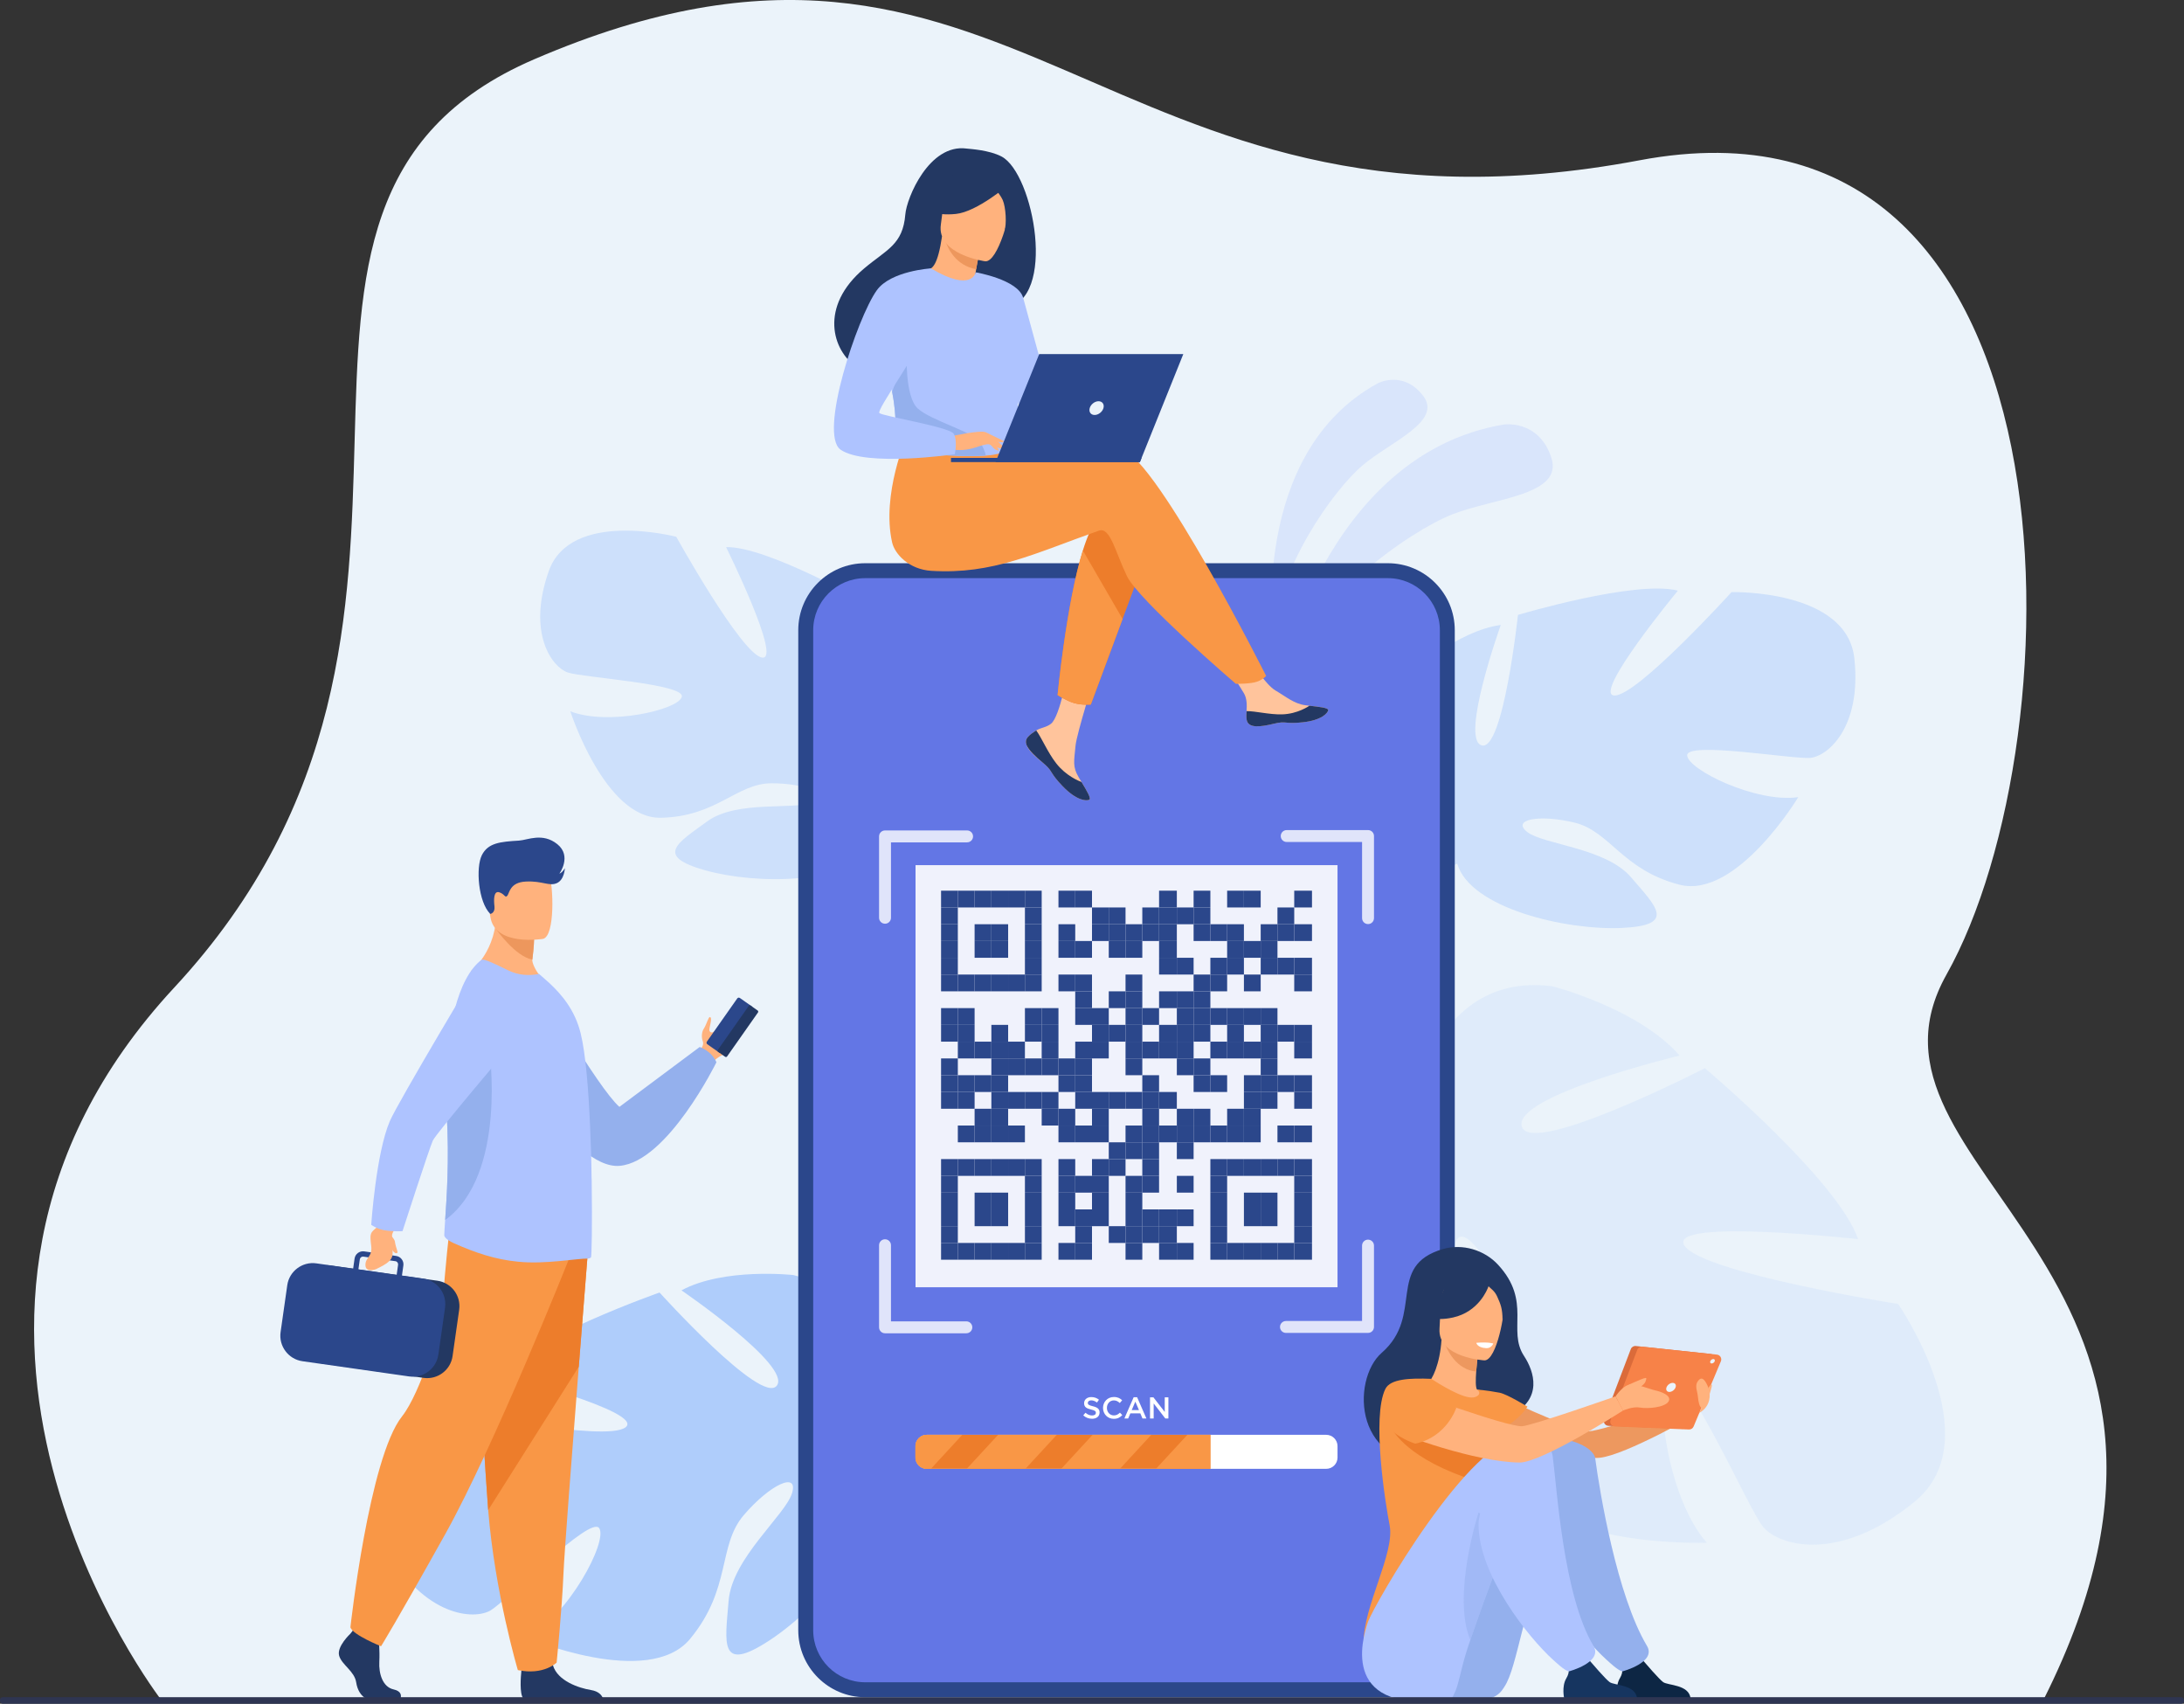 <?xml version="1.0" encoding="UTF-8"?>
<svg id="Layer_2" data-name="Layer 2" xmlns="http://www.w3.org/2000/svg" viewBox="0 0 2161.94 1686">
  <rect x="0" y="0" width="2161.94" height="1686" fill="#333333" stroke="none"/>
  <defs>
    <style>
      .cls-1 {
        opacity: .2;
      }

      .cls-2 {
        opacity: .3;
      }

      .cls-3 {
        opacity: .5;
      }

      .cls-4 {
        opacity: .9;
      }

      .cls-5 {
        opacity: .8;
      }

      .cls-6 {
        fill: #f99746;
      }

      .cls-6, .cls-7, .cls-8, .cls-9, .cls-10, .cls-11, .cls-12, .cls-13, .cls-14, .cls-15, .cls-16, .cls-17, .cls-18, .cls-19, .cls-20, .cls-21, .cls-22, .cls-23, .cls-24, .cls-25 {
        stroke-width: 0px;
      }

      .cls-7 {
        fill: #2b478b;
      }

      .cls-8 {
        fill: #6376e5;
      }

      .cls-9 {
        fill: #94b0ed;
      }

      .cls-10 {
        fill: #2e3552;
      }

      .cls-11 {
        fill: #0d2644;
      }

      .cls-12 {
        fill: #233862;
      }

      .cls-13 {
        fill: #163560;
      }

      .cls-14 {
        fill: #db6b3a;
      }

      .cls-15 {
        fill: #aec3ff;
      }

      .cls-16 {
        fill: #afcdfb;
      }

      .cls-17 {
        fill: #cde0fb;
      }

      .cls-18 {
        fill: #fff;
      }

      .cls-19 {
        fill: #ffc49c;
      }

      .cls-20 {
        fill: #ffb27d;
      }

      .cls-21 {
        fill: #ed975d;
      }

      .cls-22 {
        fill: #ed985f;
      }

      .cls-23 {
        fill: #ebf3fa;
      }

      .cls-24 {
        fill: #ed7d2b;
      }

      .cls-25 {
        fill: #f78248;
      }
    </style>
  </defs>
  <g id="_лой_1" data-name="‘лой_1">
    <g>
      <path class="cls-23" d="m159.99,1682.79s-292.23-377.15,12.52-705.5C511.22,612.37,191.2,204.08,528.68,58.72c475.89-204.97,561.19,200.44,1094.12,99.94,445.02-83.92,435.57,571.78,304.05,805.78-109.05,194.02,311.23,290.18,96.11,717.47l-1862.97.88Z"/>
      <g>
        <g class="cls-2">
          <path class="cls-15" d="m1265.53,674.4s46.16-224.59,223-254.27c0,0,34.42-5.24,47.03,32.46,12.61,37.7-56.07,39.97-98.08,56.5-42.01,16.53-139.11,84.26-171.95,165.3Z"/>
        </g>
        <g class="cls-2">
          <path class="cls-15" d="m1260.29,632.77s-23.81-184.24,103.85-253.57c0,0,24.99-13.09,44.58,12.48,19.59,25.57-32.43,45.4-60.26,69.13-27.83,23.74-84.37,101.22-88.18,171.96Z"/>
        </g>
      </g>
      <path class="cls-17" d="m543.15,565.38c21.66-61.62,126.3-34.16,126.3-34.16,0,0,63.94,115.33,84.7,119.49,20.76,4.16-35.41-109.28-35.41-109.28,40.89-.94,140.7,56.45,140.7,56.45,0,0-16,127.88,5.15,126.8,21.15-1.08,8.39-113.95,8.39-113.95,38.43,14.68,71.73,63.22,71.73,63.22,40.35,78.03-61.94,125.81-61.94,125.81,0,0-4.59,44.44,19.16,97.54h0s5.51,9.89,10.64,26.39l-10.71-.79c-.66-2.94-1.42-5.78-2.29-8.53,0-.02,0-.04-.02-.05-.01-.04-.03-.08-.04-.12-.61-1.71-1.49-4.14-2.6-7.11,0,0,0,0,0-.01,0,0,0,0,0-.01-2.8-6.65-4.66-11.54-5.81-15.06,0-.01,0-.02,0-.03-8.33-20.83-20.52-48.08-29.54-54.27,0,0,1.31-1.58,2.65-4.75-.85,1.51-1.73,3.09-2.65,4.75-21.23,37.94-113.4,37.74-163.71,23.5-50.31-14.24-26.98-27.01,2.24-48.37,29.23-21.36,86.4-10.95,104.11-18.87,17.7-7.92-6.51-18.92-40.76-18.8-34.25.11-53.78,32.91-109.18,34.1-55.4,1.19-89.69-105.37-89.69-105.37,37.12,14.58,106.77-1.36,110.35-14.26,3.58-12.91-97.37-19.02-112.8-24.11-15.43-5.09-40.62-38.55-18.96-100.16Z"/>
      <path class="cls-16" d="m382.77,1533.88c-37.94-66.17,66.2-137.71,66.2-137.71,0,0,150.74,31.5,170.27,16.32,19.53-15.18-123.62-52.09-123.62-52.09,30.38-36.87,157.28-81.29,157.28-81.29,0,0,100.83,111.74,116.02,92.22,15.19-19.52-94.33-94.38-94.33-94.38,42.3-22.76,110.63-15.15,110.63-15.15,99.77,23.89,63.94,150.77,63.94,150.77,0,0,35.78,37.97,100.84,57.51h0s12.95,2.67,31.44,10.73l-8.87,8.87c-3.1-1.66-6.2-3.16-9.29-4.48-.02-.02-.03-.02-.06-.02-.04-.02-.09-.04-.13-.06-1.98-.76-4.8-1.84-8.27-3.13,0,0,0,0-.01,0,0,0-.01,0-.02,0-8.01-2.6-13.76-4.69-17.75-6.36-.01,0-.02-.01-.04-.02-24.77-8.54-58.16-18.55-70.52-15.3,0,0-.4-2.36-2.17-5.97.69,1.9,1.41,3.89,2.17,5.97,17.34,47.72-53.18,129.04-104.16,162.65-50.98,33.61-44.47,3.24-41.04-38.9,3.43-42.14,56.26-84.74,62.77-106.42,6.51-21.69-21.69-8.68-47.73,21.68-26.04,30.36-11.95,72.66-53.18,122.54-41.23,49.88-161.59-1.13-161.59-1.13,41.22-21.68,80.28-95.41,71.61-108.43-8.67-13.02-91.12,71.55-107.39,81.31-16.27,9.76-65.07,6.49-103.01-59.68Z"/>
      <g class="cls-3">
        <path class="cls-16" d="m1835.63,651.61c-7.36-68.58-121.57-65.66-121.57-65.66,0,0-93.62,103.08-115.97,102.34-22.35-.74,62.83-103.76,62.83-103.76-41.81-10.86-158.29,24-158.29,24,0,0-14.48,135.32-35.96,129.1-21.48-6.22,18.94-119.16,18.94-119.16-43.05,5.8-89.02,47.64-89.02,47.64-60.35,70.45,33.24,144.31,33.24,144.31,0,0-6.03,46.79-43.28,95.63h0s-8.06,8.83-17.32,24.55l11.2,1.78c1.39-2.86,2.86-5.6,4.42-8.21,0-.02.01-.04.03-.05.02-.04.05-.08.07-.11,1.04-1.61,2.54-3.9,4.39-6.68,0,0,0,0,0-.01,0,0,0,0,0-.01,4.49-6.16,7.59-10.74,9.62-14.08,0-.01.01-.02.02-.03,13.6-19.4,32.73-44.46,43.49-48.64,0,0-.96-1.94-1.58-5.52.5,1.76,1.03,3.59,1.58,5.52,12.65,44.14,107.44,66.22,162.6,63.76,55.16-2.47,34.27-21.24,9.39-50.26-24.88-29.02-86.17-32.16-102.45-44.57-16.28-12.42,11.27-17.87,46.44-9.47,35.18,8.4,47.32,46.84,103.98,61.46,56.66,14.62,117.68-86.62,117.68-86.62-41.68,6.02-109.42-27.22-109.99-41.35-.56-14.13,104.69,4,121.78,2.5,17.09-1.5,51.08-29.8,43.72-98.37Z"/>
      </g>
      <g class="cls-1">
        <path class="cls-16" d="m1895.62,1485.81c75.66-62.09-16.66-195.36-16.66-195.36,0,0-195.18-30.9-211.68-58-16.51-27.1,172.03-6.17,172.03-6.17-19.64-58.06-151.63-169.18-151.63-169.18,0,0-171.86,88.1-181.19,57.76-9.33-30.33,156.16-70.24,156.16-70.24-40.38-46.58-125.8-68.58-125.8-68.58-130.57-16.8-145.4,151.73-145.4,151.73,0,0-60.22,29.25-147.17,23.04h0s-16.75-2.69-42.61-1.46l6.6,14.68c4.48-.57,8.88-.96,13.19-1.14.03-.01.05-.01.08,0,.06,0,.12,0,.19,0,2.72-.01,6.6-.02,11.34.01,0,0,.01,0,.02,0,0,0,.01,0,.02,0,10.8.54,18.65.65,24.19.46.02,0,.03,0,.05,0,33.61,1.04,78.22,4.25,91.56,13.77,0,0,1.55-2.65,5.32-6.17-1.7,1.97-3.46,4.02-5.32,6.17-42.54,49.35,5,179.03,50.85,242.57,45.85,63.54,51.87,24.15,66.95-27.96,15.09-52.11-28.88-127.28-26.81-156.27,2.07-28.98,29.97-.53,47.38,47.75,17.4,48.28-18.77,92.61,7.96,171.22,26.73,78.62,194.36,72.27,194.36,72.27-39.57-44.79-52.83-151.04-36.5-162.7,16.33-11.66,76.71,127.35,91.78,146.47,15.07,19.12,75.11,37.43,150.76-24.66Z"/>
      </g>
      <g id="man">
        <path class="cls-20" d="m732.59,1019.97c-3.59,9.66-9.82,20.87-16.35,23.65-7.41,3.16-10.5,7.62-10.5,7.62l-5.98-3.47-7.14-4.15s.17-.79.52-2.08c.34-1.29.88-3.08,1.6-5.06,0,0,2.19-2.82.85-6.36-1.34-3.53-1.07-9,1.22-12.33,2.29-3.33,4.5-11.53,5.88-11.29,3.34.57-1.64,11.85-.21,13.94,1.29,1.89,2.91,1.24,3.21,1.1.02-.01.04-.02.06-.03,9.37-4.12,20.74-26.34,25.77-23.34,1.88,1.12,2.61,17.69,1.08,21.8Z"/>
        <g>
          <path class="cls-7" d="m700.17,1033.42l11.74,8.25c.83.58,1.98.38,2.57-.45l30.08-42.79c.58-.83.38-1.98-.45-2.57l-11.74-8.25c-.83-.58-1.98-.38-2.57.45l-30.08,42.79c-.58.83-.38,1.98.45,2.57Z"/>
          <path class="cls-12" d="m710.92,1040.97l6.88,4.84c.63.44,1.51.29,1.95-.34l30.58-43.51c.44-.63.29-1.51-.34-1.95l-6.88-4.84c-.63-.44-1.51-.29-1.95.34l-30.58,43.52c-.44.63-.29,1.51.34,1.95Z"/>
        </g>
        <path class="cls-9" d="m531.74,972.01s59.74,104.2,81.41,123.37l79.47-59.25s11.53,3.54,16.58,15.11c0,0-48.26,98.32-95.77,102.49-47.51,4.17-114.2-117.85-114.2-117.85l32.51-63.88Z"/>
        <g>
          <path class="cls-12" d="m396.55,1680.71h-34.52c-4.35-2.36-8.22-7.76-9.44-15.82-1.69-11.12-14.15-17.18-16.85-26.28-2.69-9.09,11.12-21.89,11.12-21.89l2.31-2.98,2.4-3.09,22.91,5.39s.57,5.46.91,12.41c.25,5.01.38,10.81.1,15.89-.67,12.13,3.39,25.19,14.17,27.55,7.97,1.74,7.61,6.47,6.88,8.82Z"/>
          <path class="cls-12" d="m596.88,1680.71h-78.94c-3.8-4.63-2.4-21.73-1.82-27.31.12-1.12.2-1.78.2-1.78,0,0,26.96-21.56,30.66-5.05.11.52.25,1.02.4,1.52,4.66,15.44,25.59,22.46,37.67,24.41,7.85,1.27,10.76,5.36,11.83,8.21Z"/>
          <path class="cls-6" d="m581.83,1240.09s-4.09,51.07-8.9,112.45c-6.54,83.39-14.4,185.82-15.18,205.22-1.34,33.69-6.74,87.59-6.74,87.59,0,0-12.79,12.8-38.4,7.41,0,0-22.82-76.94-29.34-158.35-.1-1.33-.2-2.68-.3-4.02-6.06-82.87-15.49-257.38-15.49-257.38l114.36,7.07Z"/>
          <path class="cls-24" d="m581.83,1240.09s-4.09,51.07-8.9,112.45l-89.66,141.87c-.1-1.33-.2-2.68-.3-4.02-6.06-82.87-15.49-257.38-15.49-257.38l114.36,7.07Z"/>
          <path class="cls-6" d="m563.14,1246.15s-73.78,184.95-122.29,271.86c-48.51,86.92-63.67,111.17-63.67,111.17,0,0-27.79-11.12-30.32-18.7,0,0,18.55-167.79,51.04-208.7,18.36-23.11,39.92-92.47,40.93-116.73,1.01-24.25,6.57-72.26,6.57-72.26l117.74,33.35Z"/>
        </g>
        <path class="cls-20" d="m544.78,976.54c-28.83,9.1-78.71-15.45-78.71-15.45,0,0,26.58-19.95,25.19-61.43l22.29,17.96,15.14,12.2s-.06,7.19-1.72,19.8c-.44,3.32,3.3,10.63,6.55,14.74,8.74,11.09,11.26,12.18,11.26,12.18Z"/>
        <path class="cls-21" d="m528.68,929.82s-.06,7.19-1.72,19.8c-16.78-2.88-35.81-30-35.81-30,8.54-2.47,16.02-2.91,22.39-2l15.14,12.2Z"/>
        <path class="cls-20" d="m537.5,929.14s-47.62,7.91-52.09-21.82c-4.47-29.73-13.63-48.73,16.59-55.04,30.22-6.31,37.84,4.15,41.75,13.71,3.91,9.56,6.03,60.33-6.25,63.16Z"/>
        <path class="cls-15" d="m585.02,1244.34c-.87.72-1.88,1.15-3.03,1.15-10.83-.15-42.4,5.87-69.11,3.12-22.52-2.16-42.45-8.83-63.86-18.43-2.84-1.27-9.38-4.77-9.24-7.94.1-3.48.44-8.52.88-14.88,1.52-22.09,4.16-60.1,1.58-103.94-.46-8.16-.71-16.26-.74-24.23-.22-59.42,11.56-111.68,35.24-129.37,2.02-1.45,14.44,4.62,25.84,10.25,10.54,5.2,21.08,5.77,31.04,3.76l9.96,8.8c12.13,11.26,25.41,26.57,31.18,49.81,4.91,19.78,7.8,55.44,9.38,92.4.72,16.75,1.3,33.64,1.45,49.67v.57c.14,1.59.14,3.33.14,4.91.58,41.14,0,73.77-.72,74.35Z"/>
        <path class="cls-9" d="m440.66,1207.37c1.52-22.09,4.16-60.1,1.58-103.94-.46-8.16-.71-16.26-.74-24.23,9.86-23.93,17.92-41.28,17.92-41.28h24.86s18.23,124.49-43.63,169.45Z"/>
        <g>
          <path class="cls-12" d="m313.32,1348.46l106.02,15.11c13.8,1.97,26.7-7.71,28.66-21.51l6.55-45.95c1.97-13.8-7.71-26.7-21.51-28.66l-106.02-15.11c-13.8-1.97-26.7,7.71-28.66,21.51l-6.55,45.95c-1.97,13.8,7.71,26.7,21.51,28.66Z"/>
          <path class="cls-7" d="m439.02,1281.14h0c-2.98-7.46-9.41-13.35-17.56-15.35h0s-.01,0-.02,0c-.8-.19-1.61-.36-2.45-.47l-21.11-3,1.41-9.92c.32-2.21-.25-4.42-1.6-6.22-1.35-1.79-3.32-2.96-5.53-3.27l-5.51-.79-22.17-3.16-4-.57c-4.58-.65-8.84,2.54-9.49,7.12l-1.41,9.92-36.44-5.19c-13.85-1.97-26.79,7.74-28.77,21.59l-6.62,46.48c-1.97,13.85,7.74,26.79,21.59,28.77l105.83,15.09c1.87.27,3.72.32,5.52.17h.02c2.9-.22,5.68-.94,8.26-2.09,7.78-3.43,13.69-10.69,14.97-19.69l6.62-46.47c.64-4.53.04-8.96-1.55-12.94Zm-82.82-34.89c.2-1.39,1.29-2.44,2.6-2.65.31-.05.62-.06.94-.01l4.71.67,17.45,2.49,9.51,1.36c1.71.24,2.9,1.84,2.66,3.54l-1.41,9.92-37.87-5.4,1.41-9.91Z"/>
        </g>
        <path class="cls-20" d="m393.94,1211.65s-5.57,7.42-5.79,10.38c-1.5,20.09,7.68,22.86-16.08,34.02,0,0-10.14,3.87-10.32-4.01-.17-7.87,7.04-8,5.72-19.03-1.52-12.72-1.37-12.84,6.98-19.48l5.53-9.14,13.96,7.25Z"/>
        <path class="cls-15" d="m379.78,1217.33c8.95,1.75,18.66,1.04,18.66,1.04,0,0,26.58-82.1,30-89.6,3.42-7.5,78.94-96.26,78.94-96.26l-31.46-78.73s-81.68,136.44-89.98,155.61c-13.71,31.68-18.46,102.71-18.46,102.71,0,0,5.28,3.86,12.31,5.23Z"/>
        <path class="cls-7" d="m485.37,904.46s4.89-.82,4.1-7.55c-.79-6.73-.78-15.53,4.69-13.89,5.47,1.64,5.74,6.02,7.99,3.46,2.25-2.56,2.29-13.34,18.57-14.09,16.28-.75,22.9,4.92,30.47,1.59,7.57-3.33,7.97-14.79,7.97-14.79,0,0-2.15,4.09-5.41,5.39,0,0,12.63-17.28-1.99-29.13-14.63-11.85-29.54-4.09-38.01-3.58-18.65,1.13-30.7,2.25-36.79,14.5-6.09,12.25-3.58,46.28,8.39,58.08Z"/>
        <path class="cls-20" d="m385.16,1220.48s5.36,5.59,5.7,7.91c1.09,7.46,3.58,10.69,2.33,11.5-2.6,1.69-6.03-3.84-7.67-8.8-1.64-4.96-.35-10.62-.35-10.62Z"/>
      </g>
      <g>
        <rect class="cls-8" x="797.6" y="564.76" width="635.1" height="1107.44" rx="58.87" ry="58.87"/>
        <path class="cls-7" d="m1373.83,1679.59h-517.37c-36.53,0-66.26-29.72-66.26-66.26v-989.7c0-36.53,29.72-66.26,66.26-66.26h517.37c36.53,0,66.25,29.72,66.25,66.26v989.7c0,36.53-29.72,66.26-66.25,66.26ZM856.47,572.15c-28.38,0-51.48,23.09-51.48,51.48v989.7c0,28.39,23.09,51.48,51.48,51.48h517.37c28.38,0,51.48-23.09,51.48-51.48v-989.7c0-28.38-23.09-51.48-51.48-51.48h-517.37Z"/>
      </g>
      <g>
        <g>
          <g class="cls-4">
            <rect class="cls-18" x="906.29" y="856.17" width="417.72" height="417.72"/>
          </g>
          <rect class="cls-7" x="948.16" y="1230.05" width="16.6" height="16.6"/>
          <rect class="cls-7" x="964.76" y="1230.05" width="16.6" height="16.6"/>
          <rect class="cls-7" x="981.36" y="1230.05" width="16.6" height="16.6"/>
          <rect class="cls-7" x="997.96" y="1230.05" width="16.6" height="16.6"/>
          <rect class="cls-7" x="1014.57" y="1230.05" width="16.6" height="16.6"/>
          <rect class="cls-7" x="1047.77" y="1230.05" width="16.6" height="16.6"/>
          <rect class="cls-7" x="1064.37" y="1230.05" width="16.6" height="16.6"/>
          <rect class="cls-7" x="1114.17" y="1230.05" width="16.6" height="16.6"/>
          <rect class="cls-7" x="1147.37" y="1230.05" width="17.58" height="16.6"/>
          <rect class="cls-7" x="1164.95" y="1230.05" width="16.6" height="16.6"/>
          <rect class="cls-7" x="1198.15" y="1230.05" width="16.6" height="16.6"/>
          <rect class="cls-7" x="1214.75" y="1230.05" width="16.6" height="16.6"/>
          <rect class="cls-7" x="1231.36" y="1230.05" width="16.6" height="16.6"/>
          <rect class="cls-7" x="1247.96" y="1230.05" width="16.6" height="16.6"/>
          <rect class="cls-7" x="1264.56" y="1230.05" width="16.6" height="16.6"/>
          <rect class="cls-7" x="1281.16" y="1230.05" width="17.58" height="16.6"/>
          <rect class="cls-7" x="931.56" y="1230.05" width="16.6" height="16.6"/>
          <rect class="cls-7" x="1014.57" y="1213.45" width="16.6" height="16.6"/>
          <rect class="cls-7" x="1064.37" y="1213.45" width="16.6" height="16.6"/>
          <rect class="cls-7" x="1097.57" y="1213.45" width="16.6" height="16.6"/>
          <rect class="cls-7" x="1114.17" y="1213.45" width="16.6" height="16.6"/>
          <rect class="cls-7" x="1130.77" y="1213.45" width="16.6" height="16.6"/>
          <rect class="cls-7" x="1147.37" y="1213.45" width="17.58" height="16.6"/>
          <rect class="cls-7" x="1198.15" y="1213.45" width="16.6" height="16.6"/>
          <rect class="cls-7" x="1281.16" y="1213.45" width="17.58" height="16.6"/>
          <rect class="cls-7" x="931.56" y="1213.45" width="16.6" height="16.6"/>
          <rect class="cls-7" x="964.76" y="1196.85" width="16.6" height="16.6"/>
          <rect class="cls-7" x="981.36" y="1196.85" width="16.6" height="16.6"/>
          <rect class="cls-7" x="1014.57" y="1196.85" width="16.6" height="16.6"/>
          <rect class="cls-7" x="1047.77" y="1196.85" width="16.6" height="16.6"/>
          <rect class="cls-7" x="1064.37" y="1196.85" width="16.6" height="16.6"/>
          <rect class="cls-7" x="1080.97" y="1196.85" width="16.6" height="16.6"/>
          <rect class="cls-7" x="1114.17" y="1196.85" width="16.6" height="16.6"/>
          <rect class="cls-7" x="1130.77" y="1196.85" width="16.6" height="16.6"/>
          <rect class="cls-7" x="1147.37" y="1196.85" width="17.58" height="16.6"/>
          <rect class="cls-7" x="1164.95" y="1196.85" width="16.6" height="16.6"/>
          <rect class="cls-7" x="1198.15" y="1196.85" width="16.6" height="16.6"/>
          <rect class="cls-7" x="1231.36" y="1196.85" width="16.6" height="16.6"/>
          <rect class="cls-7" x="1247.96" y="1196.85" width="16.6" height="16.6"/>
          <rect class="cls-7" x="1281.16" y="1196.85" width="17.58" height="16.6"/>
          <rect class="cls-7" x="931.56" y="1196.85" width="16.6" height="16.6"/>
          <rect class="cls-7" x="964.76" y="1180.25" width="16.6" height="16.6"/>
          <rect class="cls-7" x="981.36" y="1180.25" width="16.6" height="16.6"/>
          <rect class="cls-7" x="1014.57" y="1180.25" width="16.6" height="16.6"/>
          <rect class="cls-7" x="1047.77" y="1180.25" width="16.6" height="16.6"/>
          <rect class="cls-7" x="1080.97" y="1180.25" width="16.6" height="16.6"/>
          <rect class="cls-7" x="1114.17" y="1180.25" width="16.6" height="16.6"/>
          <rect class="cls-7" x="1198.15" y="1180.25" width="16.6" height="16.6"/>
          <rect class="cls-7" x="1231.36" y="1180.25" width="16.6" height="16.6"/>
          <rect class="cls-7" x="1247.96" y="1180.25" width="16.6" height="16.6"/>
          <rect class="cls-7" x="1281.16" y="1180.25" width="17.58" height="16.6"/>
          <rect class="cls-7" x="931.56" y="1180.25" width="16.6" height="16.6"/>
          <rect class="cls-7" x="1014.57" y="1163.65" width="16.6" height="16.6"/>
          <rect class="cls-7" x="1047.77" y="1163.65" width="16.6" height="16.6"/>
          <rect class="cls-7" x="1064.37" y="1163.65" width="16.6" height="16.6"/>
          <rect class="cls-7" x="1080.97" y="1163.65" width="16.6" height="16.6"/>
          <rect class="cls-7" x="1114.17" y="1163.65" width="16.6" height="16.6"/>
          <rect class="cls-7" x="1130.77" y="1163.65" width="16.6" height="16.6"/>
          <rect class="cls-7" x="1164.95" y="1163.65" width="16.6" height="16.6"/>
          <rect class="cls-7" x="1198.15" y="1163.65" width="16.6" height="16.6"/>
          <rect class="cls-7" x="1281.16" y="1163.65" width="17.58" height="16.6"/>
          <rect class="cls-7" x="931.56" y="1163.65" width="16.6" height="16.6"/>
          <rect class="cls-7" x="948.16" y="1147.05" width="16.6" height="16.6"/>
          <rect class="cls-7" x="964.76" y="1147.05" width="16.6" height="16.6"/>
          <rect class="cls-7" x="981.36" y="1147.05" width="16.6" height="16.6"/>
          <rect class="cls-7" x="997.96" y="1147.05" width="16.6" height="16.6"/>
          <rect class="cls-7" x="1014.57" y="1147.05" width="16.6" height="16.6"/>
          <rect class="cls-7" x="1047.77" y="1147.05" width="16.6" height="16.6"/>
          <rect class="cls-7" x="1080.97" y="1147.05" width="16.6" height="16.6"/>
          <rect class="cls-7" x="1097.57" y="1147.05" width="16.6" height="16.6"/>
          <rect class="cls-7" x="1130.77" y="1147.05" width="16.6" height="16.6"/>
          <rect class="cls-7" x="1198.15" y="1147.05" width="16.6" height="16.6"/>
          <rect class="cls-7" x="1214.75" y="1147.05" width="16.6" height="16.6"/>
          <rect class="cls-7" x="1231.36" y="1147.05" width="16.6" height="16.6"/>
          <rect class="cls-7" x="1247.96" y="1147.05" width="16.6" height="16.6"/>
          <rect class="cls-7" x="1264.56" y="1147.05" width="16.6" height="16.6"/>
          <rect class="cls-7" x="1281.16" y="1147.05" width="17.58" height="16.6"/>
          <rect class="cls-7" x="931.56" y="1147.05" width="16.6" height="16.6"/>
          <rect class="cls-7" x="1097.57" y="1130.45" width="16.6" height="16.6"/>
          <rect class="cls-7" x="1114.17" y="1130.45" width="16.6" height="16.6"/>
          <rect class="cls-7" x="1130.77" y="1130.45" width="16.6" height="16.6"/>
          <rect class="cls-7" x="1164.95" y="1130.45" width="16.6" height="16.6"/>
          <rect class="cls-7" x="948.16" y="1113.85" width="16.6" height="16.6"/>
          <rect class="cls-7" x="964.76" y="1113.85" width="16.6" height="16.6"/>
          <rect class="cls-7" x="981.36" y="1113.85" width="16.6" height="16.6"/>
          <rect class="cls-7" x="997.96" y="1113.85" width="16.6" height="16.6"/>
          <rect class="cls-7" x="1047.77" y="1113.85" width="16.6" height="16.6"/>
          <rect class="cls-7" x="1064.37" y="1113.85" width="16.6" height="16.6"/>
          <rect class="cls-7" x="1080.97" y="1113.85" width="16.6" height="16.6"/>
          <rect class="cls-7" x="1114.17" y="1113.85" width="16.6" height="16.6"/>
          <rect class="cls-7" x="1130.77" y="1113.85" width="16.6" height="16.6"/>
          <rect class="cls-7" x="1147.37" y="1113.85" width="17.58" height="16.6"/>
          <rect class="cls-7" x="1164.95" y="1113.85" width="16.6" height="16.6"/>
          <rect class="cls-7" x="1181.55" y="1113.85" width="16.6" height="16.6"/>
          <rect class="cls-7" x="1198.15" y="1113.85" width="16.6" height="16.6"/>
          <rect class="cls-7" x="1214.75" y="1113.85" width="16.6" height="16.6"/>
          <rect class="cls-7" x="1231.36" y="1113.85" width="16.6" height="16.6"/>
          <rect class="cls-7" x="1264.56" y="1113.85" width="16.6" height="16.6"/>
          <rect class="cls-7" x="1281.16" y="1113.85" width="17.58" height="16.6"/>
          <rect class="cls-7" x="964.76" y="1097.25" width="16.6" height="16.6"/>
          <rect class="cls-7" x="981.36" y="1097.25" width="16.6" height="16.6"/>
          <rect class="cls-7" x="1031.17" y="1097.25" width="16.6" height="16.6"/>
          <rect class="cls-7" x="1047.77" y="1097.25" width="16.6" height="16.6"/>
          <rect class="cls-7" x="1080.97" y="1097.25" width="16.6" height="16.6"/>
          <rect class="cls-7" x="1130.77" y="1097.25" width="16.6" height="16.6"/>
          <rect class="cls-7" x="1164.95" y="1097.25" width="16.6" height="16.6"/>
          <rect class="cls-7" x="1181.55" y="1097.25" width="16.6" height="16.6"/>
          <rect class="cls-7" x="1214.75" y="1097.25" width="16.6" height="16.6"/>
          <rect class="cls-7" x="1231.36" y="1097.25" width="16.6" height="16.6"/>
          <rect class="cls-7" x="948.16" y="1080.65" width="16.6" height="16.6"/>
          <rect class="cls-7" x="981.36" y="1080.65" width="16.6" height="16.6"/>
          <rect class="cls-7" x="997.96" y="1080.65" width="16.6" height="16.6"/>
          <rect class="cls-7" x="1014.57" y="1080.65" width="16.6" height="16.6"/>
          <rect class="cls-7" x="1031.17" y="1080.65" width="16.6" height="16.6"/>
          <rect class="cls-7" x="1064.37" y="1080.65" width="16.6" height="16.6"/>
          <rect class="cls-7" x="1080.97" y="1080.65" width="16.6" height="16.6"/>
          <rect class="cls-7" x="1097.57" y="1080.65" width="16.6" height="16.6"/>
          <rect class="cls-7" x="1114.17" y="1080.65" width="16.6" height="16.6"/>
          <rect class="cls-7" x="1130.77" y="1080.65" width="16.6" height="16.6"/>
          <rect class="cls-7" x="1147.37" y="1080.65" width="17.58" height="16.6"/>
          <rect class="cls-7" x="1231.36" y="1080.65" width="16.6" height="16.6"/>
          <rect class="cls-7" x="1247.96" y="1080.65" width="16.6" height="16.6"/>
          <rect class="cls-7" x="1281.16" y="1080.65" width="17.58" height="16.6"/>
          <rect class="cls-7" x="931.56" y="1080.65" width="16.6" height="16.6"/>
          <rect class="cls-7" x="948.16" y="1064.05" width="16.6" height="16.6"/>
          <rect class="cls-7" x="964.76" y="1064.05" width="16.6" height="16.6"/>
          <rect class="cls-7" x="981.36" y="1064.05" width="16.6" height="16.6"/>
          <rect class="cls-7" x="1047.77" y="1064.05" width="16.6" height="16.6"/>
          <rect class="cls-7" x="1064.37" y="1064.05" width="16.6" height="16.6"/>
          <rect class="cls-7" x="1130.77" y="1064.05" width="16.6" height="16.6"/>
          <rect class="cls-7" x="1181.55" y="1064.05" width="16.6" height="16.6"/>
          <rect class="cls-7" x="1198.15" y="1064.05" width="16.6" height="16.6"/>
          <rect class="cls-7" x="1231.36" y="1064.05" width="16.6" height="16.6"/>
          <rect class="cls-7" x="1247.96" y="1064.05" width="16.6" height="16.6"/>
          <rect class="cls-7" x="1264.56" y="1064.05" width="16.6" height="16.6"/>
          <rect class="cls-7" x="1281.16" y="1064.05" width="17.58" height="16.6"/>
          <rect class="cls-7" x="931.56" y="1064.05" width="16.6" height="16.6"/>
          <rect class="cls-7" x="981.36" y="1047.45" width="16.6" height="16.6"/>
          <rect class="cls-7" x="997.96" y="1047.45" width="16.6" height="16.6"/>
          <rect class="cls-7" x="1014.57" y="1047.45" width="16.6" height="16.6"/>
          <rect class="cls-7" x="1031.17" y="1047.45" width="16.6" height="16.6"/>
          <rect class="cls-7" x="1047.77" y="1047.45" width="16.6" height="16.6"/>
          <rect class="cls-7" x="1064.37" y="1047.45" width="16.6" height="16.6"/>
          <rect class="cls-7" x="1114.17" y="1047.45" width="16.6" height="16.6"/>
          <rect class="cls-7" x="1164.95" y="1047.45" width="16.6" height="16.6"/>
          <rect class="cls-7" x="1181.55" y="1047.45" width="16.6" height="16.6"/>
          <rect class="cls-7" x="1247.96" y="1047.45" width="16.6" height="16.6"/>
          <rect class="cls-7" x="931.56" y="1047.45" width="16.6" height="16.6"/>
          <rect class="cls-7" x="948.16" y="1030.85" width="16.6" height="16.6"/>
          <rect class="cls-7" x="964.76" y="1030.85" width="16.6" height="16.6"/>
          <rect class="cls-7" x="981.36" y="1030.85" width="16.6" height="16.6"/>
          <rect class="cls-7" x="997.96" y="1030.85" width="16.6" height="16.6"/>
          <rect class="cls-7" x="1031.17" y="1030.85" width="16.6" height="16.6"/>
          <rect class="cls-7" x="1064.37" y="1030.85" width="16.6" height="16.6"/>
          <rect class="cls-7" x="1080.97" y="1030.85" width="16.6" height="16.6"/>
          <rect class="cls-7" x="1114.17" y="1030.85" width="16.6" height="16.6"/>
          <rect class="cls-7" x="1130.77" y="1030.85" width="16.6" height="16.6"/>
          <rect class="cls-7" x="1147.37" y="1030.85" width="17.58" height="16.6"/>
          <rect class="cls-7" x="1164.95" y="1030.85" width="16.6" height="16.6"/>
          <rect class="cls-7" x="1198.15" y="1030.85" width="16.6" height="16.6"/>
          <rect class="cls-7" x="1214.75" y="1030.85" width="16.6" height="16.6"/>
          <rect class="cls-7" x="1231.36" y="1030.85" width="16.6" height="16.6"/>
          <rect class="cls-7" x="1247.96" y="1030.85" width="16.6" height="16.6"/>
          <rect class="cls-7" x="1281.16" y="1030.85" width="17.58" height="16.6"/>
          <rect class="cls-7" x="948.16" y="1014.24" width="16.6" height="16.6"/>
          <rect class="cls-7" x="981.36" y="1014.24" width="16.6" height="16.6"/>
          <rect class="cls-7" x="1014.57" y="1014.24" width="16.6" height="16.6"/>
          <rect class="cls-7" x="1031.17" y="1014.24" width="16.6" height="16.6"/>
          <rect class="cls-7" x="1080.97" y="1014.24" width="16.6" height="16.6"/>
          <rect class="cls-7" x="1097.57" y="1014.24" width="16.6" height="16.6"/>
          <rect class="cls-7" x="1114.17" y="1014.24" width="16.6" height="16.6"/>
          <rect class="cls-7" x="1147.37" y="1014.24" width="17.58" height="16.6"/>
          <rect class="cls-7" x="1164.95" y="1014.24" width="16.6" height="16.6"/>
          <rect class="cls-7" x="1181.55" y="1014.24" width="16.6" height="16.6"/>
          <rect class="cls-7" x="1214.75" y="1014.24" width="16.6" height="16.6"/>
          <rect class="cls-7" x="1247.96" y="1014.24" width="16.6" height="16.6"/>
          <rect class="cls-7" x="1264.56" y="1014.24" width="16.6" height="16.6"/>
          <rect class="cls-7" x="1281.16" y="1014.24" width="17.58" height="16.6"/>
          <rect class="cls-7" x="931.56" y="1014.24" width="16.6" height="16.6"/>
          <rect class="cls-7" x="948.16" y="997.64" width="16.6" height="16.6"/>
          <rect class="cls-7" x="1014.57" y="997.64" width="16.6" height="16.6"/>
          <rect class="cls-7" x="1031.17" y="997.64" width="16.6" height="16.6"/>
          <rect class="cls-7" x="1064.37" y="997.64" width="16.6" height="16.6"/>
          <rect class="cls-7" x="1080.97" y="997.64" width="16.6" height="16.6"/>
          <rect class="cls-7" x="1114.17" y="997.64" width="16.6" height="16.6"/>
          <rect class="cls-7" x="1130.77" y="997.64" width="16.6" height="16.6"/>
          <rect class="cls-7" x="1164.95" y="997.64" width="16.6" height="16.6"/>
          <rect class="cls-7" x="1181.55" y="997.64" width="16.6" height="16.6"/>
          <rect class="cls-7" x="1198.15" y="997.64" width="16.6" height="16.6"/>
          <rect class="cls-7" x="1214.75" y="997.64" width="16.6" height="16.6"/>
          <rect class="cls-7" x="1231.36" y="997.64" width="16.6" height="16.6"/>
          <rect class="cls-7" x="1247.96" y="997.64" width="16.6" height="16.6"/>
          <rect class="cls-7" x="931.56" y="997.64" width="16.6" height="16.6"/>
          <rect class="cls-7" x="1064.37" y="981.04" width="16.6" height="16.6"/>
          <rect class="cls-7" x="1097.57" y="981.04" width="16.6" height="16.6"/>
          <rect class="cls-7" x="1114.17" y="981.04" width="16.6" height="16.6"/>
          <rect class="cls-7" x="1147.37" y="981.04" width="17.58" height="16.6"/>
          <rect class="cls-7" x="1164.95" y="981.04" width="16.6" height="16.6"/>
          <rect class="cls-7" x="1181.55" y="981.04" width="16.6" height="16.6"/>
          <rect class="cls-7" x="948.16" y="964.44" width="16.6" height="16.6"/>
          <rect class="cls-7" x="964.76" y="964.44" width="16.6" height="16.6"/>
          <rect class="cls-7" x="981.36" y="964.44" width="16.6" height="16.6"/>
          <rect class="cls-7" x="997.96" y="964.44" width="16.6" height="16.6"/>
          <rect class="cls-7" x="1014.57" y="964.44" width="16.6" height="16.6"/>
          <rect class="cls-7" x="1047.77" y="964.44" width="16.6" height="16.6"/>
          <rect class="cls-7" x="1064.37" y="964.44" width="16.6" height="16.6"/>
          <rect class="cls-7" x="1114.17" y="964.44" width="16.6" height="16.6"/>
          <rect class="cls-7" x="1181.55" y="964.44" width="16.6" height="16.6"/>
          <rect class="cls-7" x="1198.15" y="964.44" width="16.6" height="16.6"/>
          <rect class="cls-7" x="1231.36" y="964.44" width="16.6" height="16.6"/>
          <rect class="cls-7" x="1281.16" y="964.44" width="17.58" height="16.6"/>
          <rect class="cls-7" x="931.56" y="964.44" width="16.6" height="16.6"/>
          <rect class="cls-7" x="1014.57" y="947.84" width="16.6" height="16.6"/>
          <rect class="cls-7" x="1147.37" y="947.84" width="17.58" height="16.6"/>
          <rect class="cls-7" x="1164.95" y="947.84" width="16.6" height="16.6"/>
          <rect class="cls-7" x="1198.15" y="947.84" width="16.6" height="16.6"/>
          <rect class="cls-7" x="1214.75" y="947.84" width="16.6" height="16.6"/>
          <rect class="cls-7" x="1247.96" y="947.84" width="16.6" height="16.6"/>
          <rect class="cls-7" x="1264.56" y="947.84" width="16.6" height="16.6"/>
          <rect class="cls-7" x="1281.16" y="947.84" width="17.58" height="16.6"/>
          <rect class="cls-7" x="931.56" y="947.84" width="16.6" height="16.6"/>
          <rect class="cls-7" x="964.76" y="931.24" width="16.6" height="16.6"/>
          <rect class="cls-7" x="981.36" y="931.24" width="16.6" height="16.6"/>
          <rect class="cls-7" x="1014.57" y="931.24" width="16.6" height="16.6"/>
          <rect class="cls-7" x="1047.77" y="931.24" width="16.6" height="16.6"/>
          <rect class="cls-7" x="1064.37" y="931.24" width="16.6" height="16.6"/>
          <rect class="cls-7" x="1097.57" y="931.24" width="16.6" height="16.6"/>
          <rect class="cls-7" x="1114.17" y="931.24" width="16.6" height="16.6"/>
          <rect class="cls-7" x="1147.37" y="931.24" width="17.58" height="16.6"/>
          <rect class="cls-7" x="1214.75" y="931.24" width="16.6" height="16.6"/>
          <rect class="cls-7" x="1231.36" y="931.24" width="16.6" height="16.6"/>
          <rect class="cls-7" x="1247.96" y="931.24" width="16.6" height="16.6"/>
          <rect class="cls-7" x="931.56" y="931.24" width="16.6" height="16.6"/>
          <rect class="cls-7" x="964.76" y="914.64" width="16.6" height="16.6"/>
          <rect class="cls-7" x="981.36" y="914.64" width="16.6" height="16.6"/>
          <rect class="cls-7" x="1014.57" y="914.64" width="16.6" height="16.6"/>
          <rect class="cls-7" x="1047.77" y="914.64" width="16.6" height="16.6"/>
          <rect class="cls-7" x="1080.97" y="914.64" width="16.6" height="16.6"/>
          <rect class="cls-7" x="1097.57" y="914.64" width="16.6" height="16.6"/>
          <rect class="cls-7" x="1114.17" y="914.64" width="16.6" height="16.6"/>
          <rect class="cls-7" x="1130.77" y="914.64" width="16.6" height="16.6"/>
          <rect class="cls-7" x="1147.37" y="914.64" width="17.58" height="16.6"/>
          <rect class="cls-7" x="1181.55" y="914.64" width="16.6" height="16.6"/>
          <rect class="cls-7" x="1198.15" y="914.64" width="16.6" height="16.6"/>
          <rect class="cls-7" x="1214.75" y="914.64" width="16.6" height="16.6"/>
          <rect class="cls-7" x="1247.96" y="914.64" width="16.6" height="16.6"/>
          <rect class="cls-7" x="1264.56" y="914.64" width="16.6" height="16.6"/>
          <rect class="cls-7" x="1281.16" y="914.64" width="17.58" height="16.6"/>
          <rect class="cls-7" x="931.56" y="914.64" width="16.6" height="16.6"/>
          <rect class="cls-7" x="1014.57" y="898.04" width="16.6" height="16.6"/>
          <rect class="cls-7" x="1080.97" y="898.04" width="16.6" height="16.6"/>
          <rect class="cls-7" x="1097.57" y="898.04" width="16.6" height="16.6"/>
          <rect class="cls-7" x="1130.77" y="898.04" width="16.6" height="16.6"/>
          <rect class="cls-7" x="1147.37" y="898.04" width="17.58" height="16.6"/>
          <rect class="cls-7" x="1164.95" y="898.04" width="16.6" height="16.6"/>
          <rect class="cls-7" x="1181.55" y="898.04" width="16.6" height="16.6"/>
          <rect class="cls-7" x="1264.56" y="898.04" width="16.6" height="16.6"/>
          <rect class="cls-7" x="931.56" y="898.04" width="16.6" height="16.6"/>
          <rect class="cls-7" x="948.16" y="881.44" width="16.6" height="16.6"/>
          <rect class="cls-7" x="964.76" y="881.44" width="16.6" height="16.6"/>
          <rect class="cls-7" x="981.36" y="881.44" width="16.6" height="16.6"/>
          <rect class="cls-7" x="997.96" y="881.44" width="16.6" height="16.6"/>
          <rect class="cls-7" x="1014.57" y="881.44" width="16.6" height="16.6"/>
          <rect class="cls-7" x="1047.77" y="881.44" width="16.6" height="16.6"/>
          <rect class="cls-7" x="1064.37" y="881.44" width="16.6" height="16.6"/>
          <rect class="cls-7" x="1147.37" y="881.44" width="17.58" height="16.6"/>
          <rect class="cls-7" x="1181.55" y="881.44" width="16.6" height="16.6"/>
          <rect class="cls-7" x="1214.75" y="881.44" width="16.6" height="16.6"/>
          <rect class="cls-7" x="1231.36" y="881.44" width="16.6" height="16.6"/>
          <rect class="cls-7" x="1281.16" y="881.44" width="17.58" height="16.6"/>
          <rect class="cls-7" x="931.56" y="881.44" width="16.6" height="16.6"/>
        </g>
        <g class="cls-5">
          <path class="cls-18" d="m876.08,914.13c-3.26,0-5.9-2.64-5.9-5.9v-80.51c0-3.26,2.64-5.9,5.9-5.9h81.24c3.26,0,5.9,2.64,5.9,5.9s-2.64,5.9-5.9,5.9h-75.33v74.61c0,3.26-2.64,5.9-5.9,5.9Z"/>
          <path class="cls-18" d="m1354.22,914.49c-3.26,0-5.9-2.64-5.9-5.9v-75.33h-74.61c-3.26,0-5.9-2.64-5.9-5.9s2.64-5.9,5.9-5.9h80.51c3.26,0,5.9,2.64,5.9,5.9v81.24c0,3.26-2.64,5.9-5.9,5.9Z"/>
        </g>
        <g class="cls-5">
          <path class="cls-18" d="m1354.22,1319.09h-81.24c-3.26,0-5.9-2.64-5.9-5.9s2.64-5.91,5.9-5.91h75.33v-74.61c0-3.26,2.64-5.9,5.9-5.9s5.9,2.64,5.9,5.9v80.51c0,3.26-2.64,5.9-5.9,5.9Z"/>
          <path class="cls-18" d="m956.59,1319.45h-80.51c-3.26,0-5.9-2.64-5.9-5.9v-81.24c0-3.26,2.64-5.9,5.9-5.9s5.9,2.64,5.9,5.9v75.33h74.61c3.26,0,5.9,2.64,5.9,5.9s-2.64,5.9-5.9,5.9Z"/>
        </g>
      </g>
      <g>
        <g>
          <path class="cls-18" d="m917.49,1419.92h395.33c6.18,0,11.19,5.02,11.19,11.19v11.28c0,6.18-5.02,11.19-11.19,11.19h-395.33c-6.18,0-11.19-5.01-11.19-11.19v-11.29c0-6.18,5.02-11.19,11.19-11.19Z"/>
          <g>
            <path class="cls-24" d="m1198.15,1419.92v33.67h-280.67c-6.16,0-11.19-5.04-11.19-11.19v-11.29c0-6.16,5.04-11.19,11.19-11.19h280.67Z"/>
            <g>
              <polygon class="cls-6" points="1139.67 1419.92 1108.62 1453.59 1050.51 1453.59 1081.57 1419.92 1139.67 1419.92"/>
              <polygon class="cls-6" points="1198.15 1419.92 1198.15 1453.59 1144.3 1453.59 1175.36 1419.92 1198.15 1419.92"/>
              <polygon class="cls-6" points="1046.12 1419.92 1015.06 1453.59 956.96 1453.59 988.02 1419.92 1046.12 1419.92"/>
              <path class="cls-6" d="m952.57,1419.92l-31.06,33.67h-4.26c-6.16,0-11.19-5.04-11.19-11.19v-11.29c0-6.16,5.04-11.19,11.19-11.19h35.31Z"/>
            </g>
          </g>
        </g>
        <g>
          <path class="cls-18" d="m1072.31,1400.7l2.21-2.62c2,1.73,4,2.71,6.59,2.71,2.27,0,3.7-1.04,3.7-2.68,0-1.49-.84-2.3-4.71-3.22-4.44-1.05-6.95-2.36-6.95-6.26,0-3.58,2.98-6.06,7.13-6.06,3.04,0,5.46.92,7.58,2.62l-1.97,2.77c-1.88-1.4-3.76-2.15-5.67-2.15-2.15,0-3.4,1.1-3.4,2.54,0,1.61.95,2.33,4.95,3.28,4.42,1.07,6.71,2.66,6.71,6.17,0,3.91-3.07,6.23-7.46,6.23-3.19,0-6.21-1.1-8.71-3.34Z"/>
          <path class="cls-18" d="m1091.88,1393.3c0-5.94,4.45-10.8,10.77-10.8,3.85,0,6.17,1.34,8.17,3.25l-2.36,2.71c-1.67-1.55-3.46-2.6-5.85-2.6-4,0-6.89,3.28-6.89,7.43s2.89,7.43,6.89,7.43c2.57,0,4.21-1.04,6-2.71l2.36,2.39c-2.18,2.27-4.56,3.7-8.47,3.7-6.09,0-10.62-4.74-10.62-10.8Z"/>
          <path class="cls-18" d="m1122.22,1382.71h3.4l9.19,21.03h-3.88l-2.12-5.04h-9.87l-2.15,5.04h-3.76l9.19-21.03Zm5.25,12.74l-3.61-8.35-3.58,8.35h7.19Z"/>
          <path class="cls-18" d="m1138.39,1382.86h3.4l11.19,14.44v-14.44h3.61v20.88h-3.07l-11.51-14.86v14.86h-3.61v-20.88Z"/>
        </g>
      </g>
      <g id="girl_2" data-name="girl 2">
        <path class="cls-12" d="m1428.37,1236.08c19.26-5.62,41.01.83,54.61,15.59,33.62,36.52,8.83,64.67,25.66,90.23,10.17,15.44,18.71,42.49-12.79,58.49-14.56,7.4-57.95,46.06-66.83,46.97-90.03,9.25-91.65-82.09-61.3-108.56,42.65-37.2,3.68-86.1,60.66-102.72Z"/>
        <path class="cls-22" d="m1475.42,1377.28s82.16,39.8,97.55,39.13c15.39-.67,111.59-34.55,111.59-34.55l-2.41,16.31s-73.19,42.09-98.77,44.48c-25.19,2.35-111.33-22.61-119.64-27.88-8.32-5.27-12.48-32.17,11.69-37.5Z"/>
        <path class="cls-20" d="m1484.47,1414.83c-7.45,5.17-16.78,9.43-28.5,12.13-43.94,10.15-60.78-26.98-67.1-52.47,5.99-3.43,11.63-4.18,14.89-4.57,3.18-.37,6.52-.62,9.28-.76,4.93-3.78,12.29-19.24,13.91-43.26l2.07.55,34.63,9.48s-1.59,11.01-2.36,21.41c-.6,8.14-.7,15.92.85,17.83,2.7.59,4.32.97,4.32.97,0,0,0,.01.02.03.46.76,10.51,17.28,18.01,38.67Z"/>
        <path class="cls-22" d="m1463.64,1335.93s-1.59,11-2.36,21.41c-19.62-1.96-28.72-20.64-32.27-30.89l34.63,9.48Z"/>
        <path class="cls-20" d="m1469.5,1346.26s-46.57-2.57-44.52-31.54c2.05-28.97-2.58-48.82,27.23-48.4,29.82.42,34.81,11.88,36.48,21.72,1.67,9.84-7.02,58.15-19.19,58.23Z"/>
        <path class="cls-12" d="m1488.46,1271.82c-6.56-9.23-12.13-7.71-15.37-5.31-24.42-15.8-42.28,3.69-42.28,3.69-4.6,20.56-20.45,31.4-20.45,31.4,0,0,8.25,6.6,28,2.22,25.27-5.6,33.95-27.52,35.13-30.88,2.66,2.75,6.09,4.5,8.72,10.48,3.13,7.09,5.09,11.21,5.15,22.86,0,0,10.94-20.62,1.1-34.46Z"/>
        <path class="cls-6" d="m1375.6,1509.5c-4.21-21.5-17.92-107.38-4.21-135.02,4.92-9.93,24.25-10.82,45.45-9.95,6.6,4.26,31.73,20.35,42.06,18.34.11-.02.31-.07.58-.14,4.86-1.22,6.7-4.63,2.64-7.58,0,0,9.31.66,22.35,3.11,7.37,1.39,27.59,13.8,27.59,13.8,0,0-9.17,14.27-23.92,20.5,2.51,22.44-1.22,32.34-24.5,84.16-19.67,43.81,2.65,83.25,2.65,83.25,0,0-115.79,93.09-116.43,45.69-.48-35.68,31.12-88.7,25.74-116.18Z"/>
        <path class="cls-9" d="m1472.03,1681.21c6.3-.71,11.97-4.16,15.49-9.43.56-.84,1.16-1.74,1.79-2.7,13.18-19.95,18.31-81.05,47.95-146.15,7.22-15.85,33.14-18.7,40.21-36.61,0,0,17.4-58.07-33.3-59.78s-135.76,161.56-137.1,178.69c-1.3,16.59-33.51,87.09,64.96,75.97Z"/>
        <path class="cls-11" d="m1673.51,1680.87h-72.15s-2.7-11.81,2.04-19.85c4.19-7.11,2.59-11.17-.52-17.05,3.27,1.37,7.5,2.62,12.15,2.35,3.59-.21,7.4-1.89,10.73-3.87,3.11,3.63,16.4,19.11,20.56,22.17,4.72,3.48,25.74,2.24,27.19,16.26Z"/>
        <path class="cls-9" d="m1579.12,1443.33c4.34,32.57,21.31,135.37,51.24,185.53,9.65,16.17-24.31,25.23-24.49,25.19-4.55-1.19-12.14-8.45-15.64-11.6-24.3-21.9-73.62-83.9-73.62-133.61,0-24.24-.42-70.53,17.2-82.3,10.85-7.25,43.59,3.86,45.31,16.8Z"/>
        <path class="cls-24" d="m1378.43,1414.78s14.64,29.79,82.99,50.83c68.35,21.05,29.25-31.83,29.25-31.83l-95.55-33.39-16.69,14.39Z"/>
        <path class="cls-15" d="m1436.8,1681.28s3.66-5.48,5.98-13.63c3.88-13.61,5.26-23.52,12.71-44.72,7.83-22.26,17.11-49.64,28.71-78.13,3.58-8.79,7.38-17.69,11.43-26.58,7.22-15.85,27.09-13.66,34.15-31.57,0,0,27.58-62.1-23.12-63.82-50.69-1.71-147.02,166.14-152.55,182.39-6.06,17.79-27.83,93.1,82.69,76.05Z"/>
        <path class="cls-13" d="m1620.54,1680.87h-72.15s-2.7-11.81,2.04-19.85c4.19-7.11,2.59-11.17-.52-17.05,3.27,1.37,7.5,2.62,12.15,2.35,3.59-.21,7.4-1.89,10.73-3.87,3.11,3.63,16.4,19.11,20.56,22.17,4.71,3.48,25.74,2.24,27.19,16.26Z"/>
        <g class="cls-3">
          <path class="cls-9" d="m1455.48,1622.94c7.83-22.26,17.11-49.64,28.71-78.13-3.03-21.58-9.57-40.47-20.56-48.08,0,0-26.66,82.6-8.16,126.21Z"/>
        </g>
        <path class="cls-15" d="m1537,1441.02c4.34,32.57,10.46,137.68,40.39,187.84,9.65,16.17-24.31,25.23-24.49,25.19-4.55-1.19-12.14-8.45-15.64-11.6-24.3-21.9-73.62-83.9-73.62-133.61,0-24.24,28.45-68.59,46.07-80.35,10.85-7.25,25.56-.39,27.29,12.55Z"/>
        <g>
          <path class="cls-14" d="m1693.18,1339.89l-73.89-7.85c-2.15-.23-4.19,1.02-4.96,3.05l-26.44,69.47c-1.16,3.05,1.01,6.33,4.27,6.46l73.32,2.96c1.99.08,3.82-1.09,4.59-2.92l27.01-64.58c1.23-2.95-.72-6.25-3.9-6.58Z"/>
          <path class="cls-25" d="m1699.6,1340.56l-73.89-7.85c-2.15-.23-4.19,1.02-4.96,3.05l-26.44,69.47c-1.16,3.05,1.01,6.33,4.27,6.46l73.32,2.96c1.99.08,3.82-1.09,4.59-2.93l27.01-64.58c1.23-2.95-.72-6.25-3.9-6.58Z"/>
          <path class="cls-23" d="m1658.64,1373c.9-2.48-.38-4.49-2.86-4.49s-5.22,2.01-6.12,4.49c-.9,2.48.38,4.49,2.86,4.49s5.22-2.01,6.12-4.49Z"/>
          <path class="cls-23" d="m1697.39,1347.13c.44-1.22-.18-2.21-1.4-2.21s-2.57.99-3.01,2.21c-.44,1.22.19,2.21,1.4,2.21s2.57-.99,3.01-2.21Z"/>
        </g>
        <path class="cls-20" d="m1388.86,1374.48s102.41,37.71,117.79,36.94c9.95-.5,92.61-29.56,92.61-29.56l7.42,14.04s-80.46,51.71-102.58,51.46c-43.67-.5-117.36-27.31-125.67-32.58-8.32-5.27-13.74-34.96,10.43-40.3Z"/>
        <path class="cls-20" d="m1599.27,1381.86s7.42-11.42,14.81-11.76c7.39-.34,20.15,5.04,24.52,5.88,4.37.84,16.79,4.87,13.1,10.92-3.7,6.05-20.83,7.39-28.21,6.05-7.39-1.34-16.79,2.95-16.79,2.95l-7.42-14.04Z"/>
        <path class="cls-20" d="m1612.07,1370.46s11.75-5.39,15.11-6.4c3.36-1.01,2.69.02,1.68,3.2-1.01,3.18-7.05,6.22-7.05,7.22s-9.74-4.02-9.74-4.02Z"/>
        <path class="cls-20" d="m1691.99,1375.82s-4.69-15.45-9.84-10.59c-5.36,5.05-2.11,10.1-1.45,16.54,1.25,12.31,3.74,11.78,5.32,11.23s7.71-10.98,5.97-17.17Z"/>
        <path class="cls-20" d="m1692.27,1378.17s2.37,13.15-10.12,20.01l3.7-9.05,6.42-10.96Z"/>
        <path class="cls-18" d="m1478.21,1329.6s-4.4-1.74-16.79-.74c0,0,.66,4.83,9.79,5.31,5.17.27,7-4.57,7-4.57Z"/>
        <path class="cls-6" d="m1441.62,1393.08s-9.16,28.99-40.61,35.59c0,0-51.94-16-26.08-51.39,0,0,25.57-19,66.7,15.8Z"/>
        <path class="cls-20" d="m1692.27,1380.03s2.16-7.24,2.28-8.49c.12-1.25-.03-1.88-1.14-1s-2.81,3.2-2.31,5.39c.5,2.2,1.17,4.1,1.17,4.1Z"/>
      </g>
      <g>
        <g>
          <path class="cls-19" d="m1017.48,729.35c-2.09,2.4-2.36,5.07-1.32,7.93,0,.01,0,.03.02.04,1.91,5.29,8.23,11.19,15.57,17.08.94.76,1.77,1.45,2.5,2.08.19.17.38.34.56.5.15.13.29.27.43.39,6.84,6.31,4.27,7.75,16.56,20.56,14.02,14.59,23.67,14.85,26.42,13.52,2.32-1.13-2.4-8.87-7.63-17.57-.25-.42-.5-.84-.76-1.27-.7-1.16-1.39-2.33-2.08-3.49-6.13-10.47-4.55-15.38-3.1-30.95,1.18-12.66,19.69-70.71,19.69-70.71l-26.87-4.63s-8.09,46.23-17.01,53.35c-4.77,3.8-10.1,3.84-14.69,6.66-.32.2-.64.4-.95.6-2.6,1.73-5.26,3.51-7.35,5.91Z"/>
          <path class="cls-12" d="m1017.48,729.35c-2.09,2.4-2.36,5.07-1.32,7.93,0,.01,0,.03.02.04,2.34,5.28,8.5,11.15,15.6,17.03.93.77,1.75,1.48,2.47,2.14.19.17.38.34.56.5.15.13.29.27.43.39,6.84,6.31,4.27,7.75,16.56,20.56,14.02,14.59,23.67,14.85,26.42,13.52,2.32-1.13-2.4-8.87-7.63-17.57-2.73-1-15.41-6.15-24.99-18.42-8.44-10.77-14.07-24.62-19.82-32.63-.32.2-.64.4-.95.6-2.6,1.73-5.26,3.51-7.35,5.91Z"/>
          <path class="cls-19" d="m1234.14,712.56c1.66,8.29,13.48,6.91,26.69,3.68,13.21-3.23,10.07.61,28.87-1.47,18.8-2.08,24.49-9.09,25.07-11.89.51-2.48-8.78-3.36-18.74-4.5-1.25-.14-2.51-.3-3.77-.45-11.25-1.41-19.49-8.67-29.7-14.63-9.68-5.65-24.12-28.65-24.12-28.65l-25.78,2.04s13.53,20.55,18.76,29.48c3.08,5.25,2.91,12.2,2.53,17.57-.2,2.92-.39,5.9.2,8.82Z"/>
          <path class="cls-12" d="m1260.83,716.25c13.21-3.23,10.07.61,28.87-1.47,18.8-2.08,24.49-9.09,25.07-11.89.51-2.48-8.78-3.36-18.74-4.5l-.09.19s-11.27,7.99-26.92,8.37c-12.75.31-26.26-3.34-35.07-3.2-.2,2.92-.39,5.9.2,8.82,1.66,8.29,13.48,6.91,26.69,3.68Z"/>
          <path class="cls-24" d="m1135.34,547.72l-24.1,64.85-31.46,84.68s-8.54.82-16.72-1.53c-7.53-2.18-16.17-7.87-16.17-7.87,0,0,8.74-90.92,25.04-143.11,4.18-13.4,8.86-24.23,14.02-30.33,25.27-29.86,49.39,33.31,49.39,33.31Z"/>
          <path class="cls-6" d="m1110.84,444.73c-15.04-4.85-56.61.85-99.61,9.06-3.88.74-7.82-1.02-9.87-4.4l-6.05-9.98-97.71-7.63s-25.22,57.3-14.5,104.97c2.63,11.68,16.91,26.8,38.74,28.16,61.2,3.81,102.49-17.45,166.02-39.78,11.05-3.88,16.08,20.67,27.57,44.79,11.49,24.12,107.97,106.82,107.97,106.82,0,0,14.83.15,20.95-2.15,6.59-2.47,9-5.68,9-5.68,0,0-106.91-212.7-142.51-224.18Z"/>
          <path class="cls-12" d="m991.46,154.9c-12.52-6.57-31.56-7.46-34.66-7.88-37.02-4.98-59.31,48.83-60.62,65.13-2.42,30.05-18.31,34.63-40.69,53.45-44.86,37.73-31.71,81.58-7.18,97.87,14.72,9.77,40.66,0,40.66,0,.37.26,70.95-39.46,105.74-58.62,52.16-7.41,28.63-133.2-3.27-149.95Z"/>
          <path class="cls-20" d="m965.57,288.54c.15.1-17.12,6-28.67.88-10.87-4.8-19.1-22.68-18.93-22.69,4.94-.23,10.37-4.55,14.55-32.9l2.1.75,35.39,12.73s-2.56,11.35-4.22,22.17c-1.4,9.08-2.15,17.77-.21,19.06Z"/>
          <path class="cls-21" d="m970.01,247.32s-1.77,8.06-3.73,19.08c-20.33-3.66-28.8-20.82-31.66-31.81l35.39,12.73Z"/>
          <path class="cls-20" d="m975.28,258.59s-48.42-6.5-43.9-36.59c4.51-30.09,1.3-51.19,32.4-48.31,31.1,2.88,35.37,15.26,36.31,25.67.94,10.41-12.1,60.15-24.81,59.24Z"/>
          <path class="cls-12" d="m998.32,182.86s-30.99,26.71-52.07,28.86c-21.08,2.15-29.06-4.61-29.06-4.61,0,0,12.43-10.32,19.9-26.97,2.2-4.91,6.86-8.28,12.22-8.74,15.05-1.3,43.59-1.89,49.01,11.46Z"/>
          <path class="cls-12" d="m978.95,180.47s10.37,10.03,13.63,17.46c3.15,7.18,4.1,24.34,1.59,31.15,0,0,16.15-31.41,7.01-46.67-9.7-16.18-22.23-1.94-22.23-1.94Z"/>
          <path class="cls-15" d="m1006.34,359.86c3.71,87.39-2.16,82.57-11.12,86.83-3.09,1.47-9.84,3.57-19.4,4.21-30.05,1.99-82.88-2.96-84.89-8.51-6.93-19.22-2.04-25.19-7.82-54.61-.6-3.13-1.35-6.52-2.22-10.2-4.82-20.21-9.52-27.08,7.59-59.54,15.51-29.41,31.63-53.27,33.08-52.41,40.93,24.3,44.23,3.88,44.23,3.88,0,0,38.53,42.6,40.56,90.37Z"/>
          <path class="cls-6" d="m1111.24,612.57l-31.46,84.68s-8.54.82-16.72-1.53c-7.53-2.18-16.17-7.87-16.17-7.87,0,0,8.74-90.92,25.04-143.11l39.31,67.83Z"/>
          <path class="cls-15" d="m965.79,269.49s42.12,7.14,47.06,25.27c4.95,18.13,34.05,124.73,34.05,124.73,0,0-21.41,3.85-31.3-6.04-9.89-9.89-34.42-91.76-34.42-91.76l-15.39-52.2Z"/>
          <path class="cls-9" d="m975.81,450.89c-30.05,1.99-82.88-2.96-84.89-8.51-6.93-19.22-2.04-25.19-7.82-54.61l14.5-40.81s-2.4,45.45,11.01,57.41c13.39,11.95,54.88,23.08,61.39,33.06,3.14,4.79,5.21,9.6,5.81,13.46Z"/>
          <path class="cls-20" d="m941.38,431.78s29.65-6.6,34.43-3.97c4.78,2.63,16.48,12.21,17.94,15.55,1.46,3.33-10.65-2.53-14.59-3.59-2.55-.68-9.27,1.65-12.59,2.76-13.99,4.66-22.57,2.27-22.57,2.27l-2.62-13.01Z"/>
          <path class="cls-15" d="m921.53,265.59s-39.81,2.45-53.59,21.67c-19.4,27.06-57.88,142.37-35.83,157.75,24.84,17.32,113.04,4.53,113.04,4.53,0,0,2.94-13.72-1.15-20.36s-70.45-17.36-73.51-20.42,38.29-59.73,38.29-68.92,12.75-74.26,12.75-74.26Z"/>
          <path class="cls-20" d="m977.25,436.06s6.21,8.01,8.25,8.97c2.04.96,3.35.72,3.35.72l-4.19-7.53-7.42-2.15Z"/>
          <path class="cls-20" d="m975.81,427.81l18.06,8.77s-.77,1.26-2.99,1.16c-2.22-.1-7.83-2.15-7.83-2.15l-7.24-7.77Z"/>
        </g>
        <g>
          <g>
            <polygon class="cls-7" points="985.5 457.3 1128.37 457.3 1171.34 350.43 1028.7 350.43 985.5 457.3"/>
            <polygon class="cls-7" points="1130.04 453.14 941.38 453.14 941.38 457.3 1128.37 457.3 1130.04 453.14"/>
          </g>
          <path class="cls-23" d="m1092.3,403.87c1.08-3.76-1.1-6.8-4.85-6.8s-7.67,3.05-8.75,6.8c-1.08,3.76,1.09,6.8,4.85,6.8s7.68-3.05,8.75-6.8Z"/>
        </g>
      </g>
      <path class="cls-10" d="m2.59,1679.59h2156.75c1.43,0,2.59,1.16,2.59,2.59v1.23c0,1.43-1.16,2.59-2.59,2.59H2.59c-1.43,0-2.59-1.16-2.59-2.59v-1.23c0-1.43,1.16-2.59,2.59-2.59Z"/>
    </g>
  </g>
</svg>